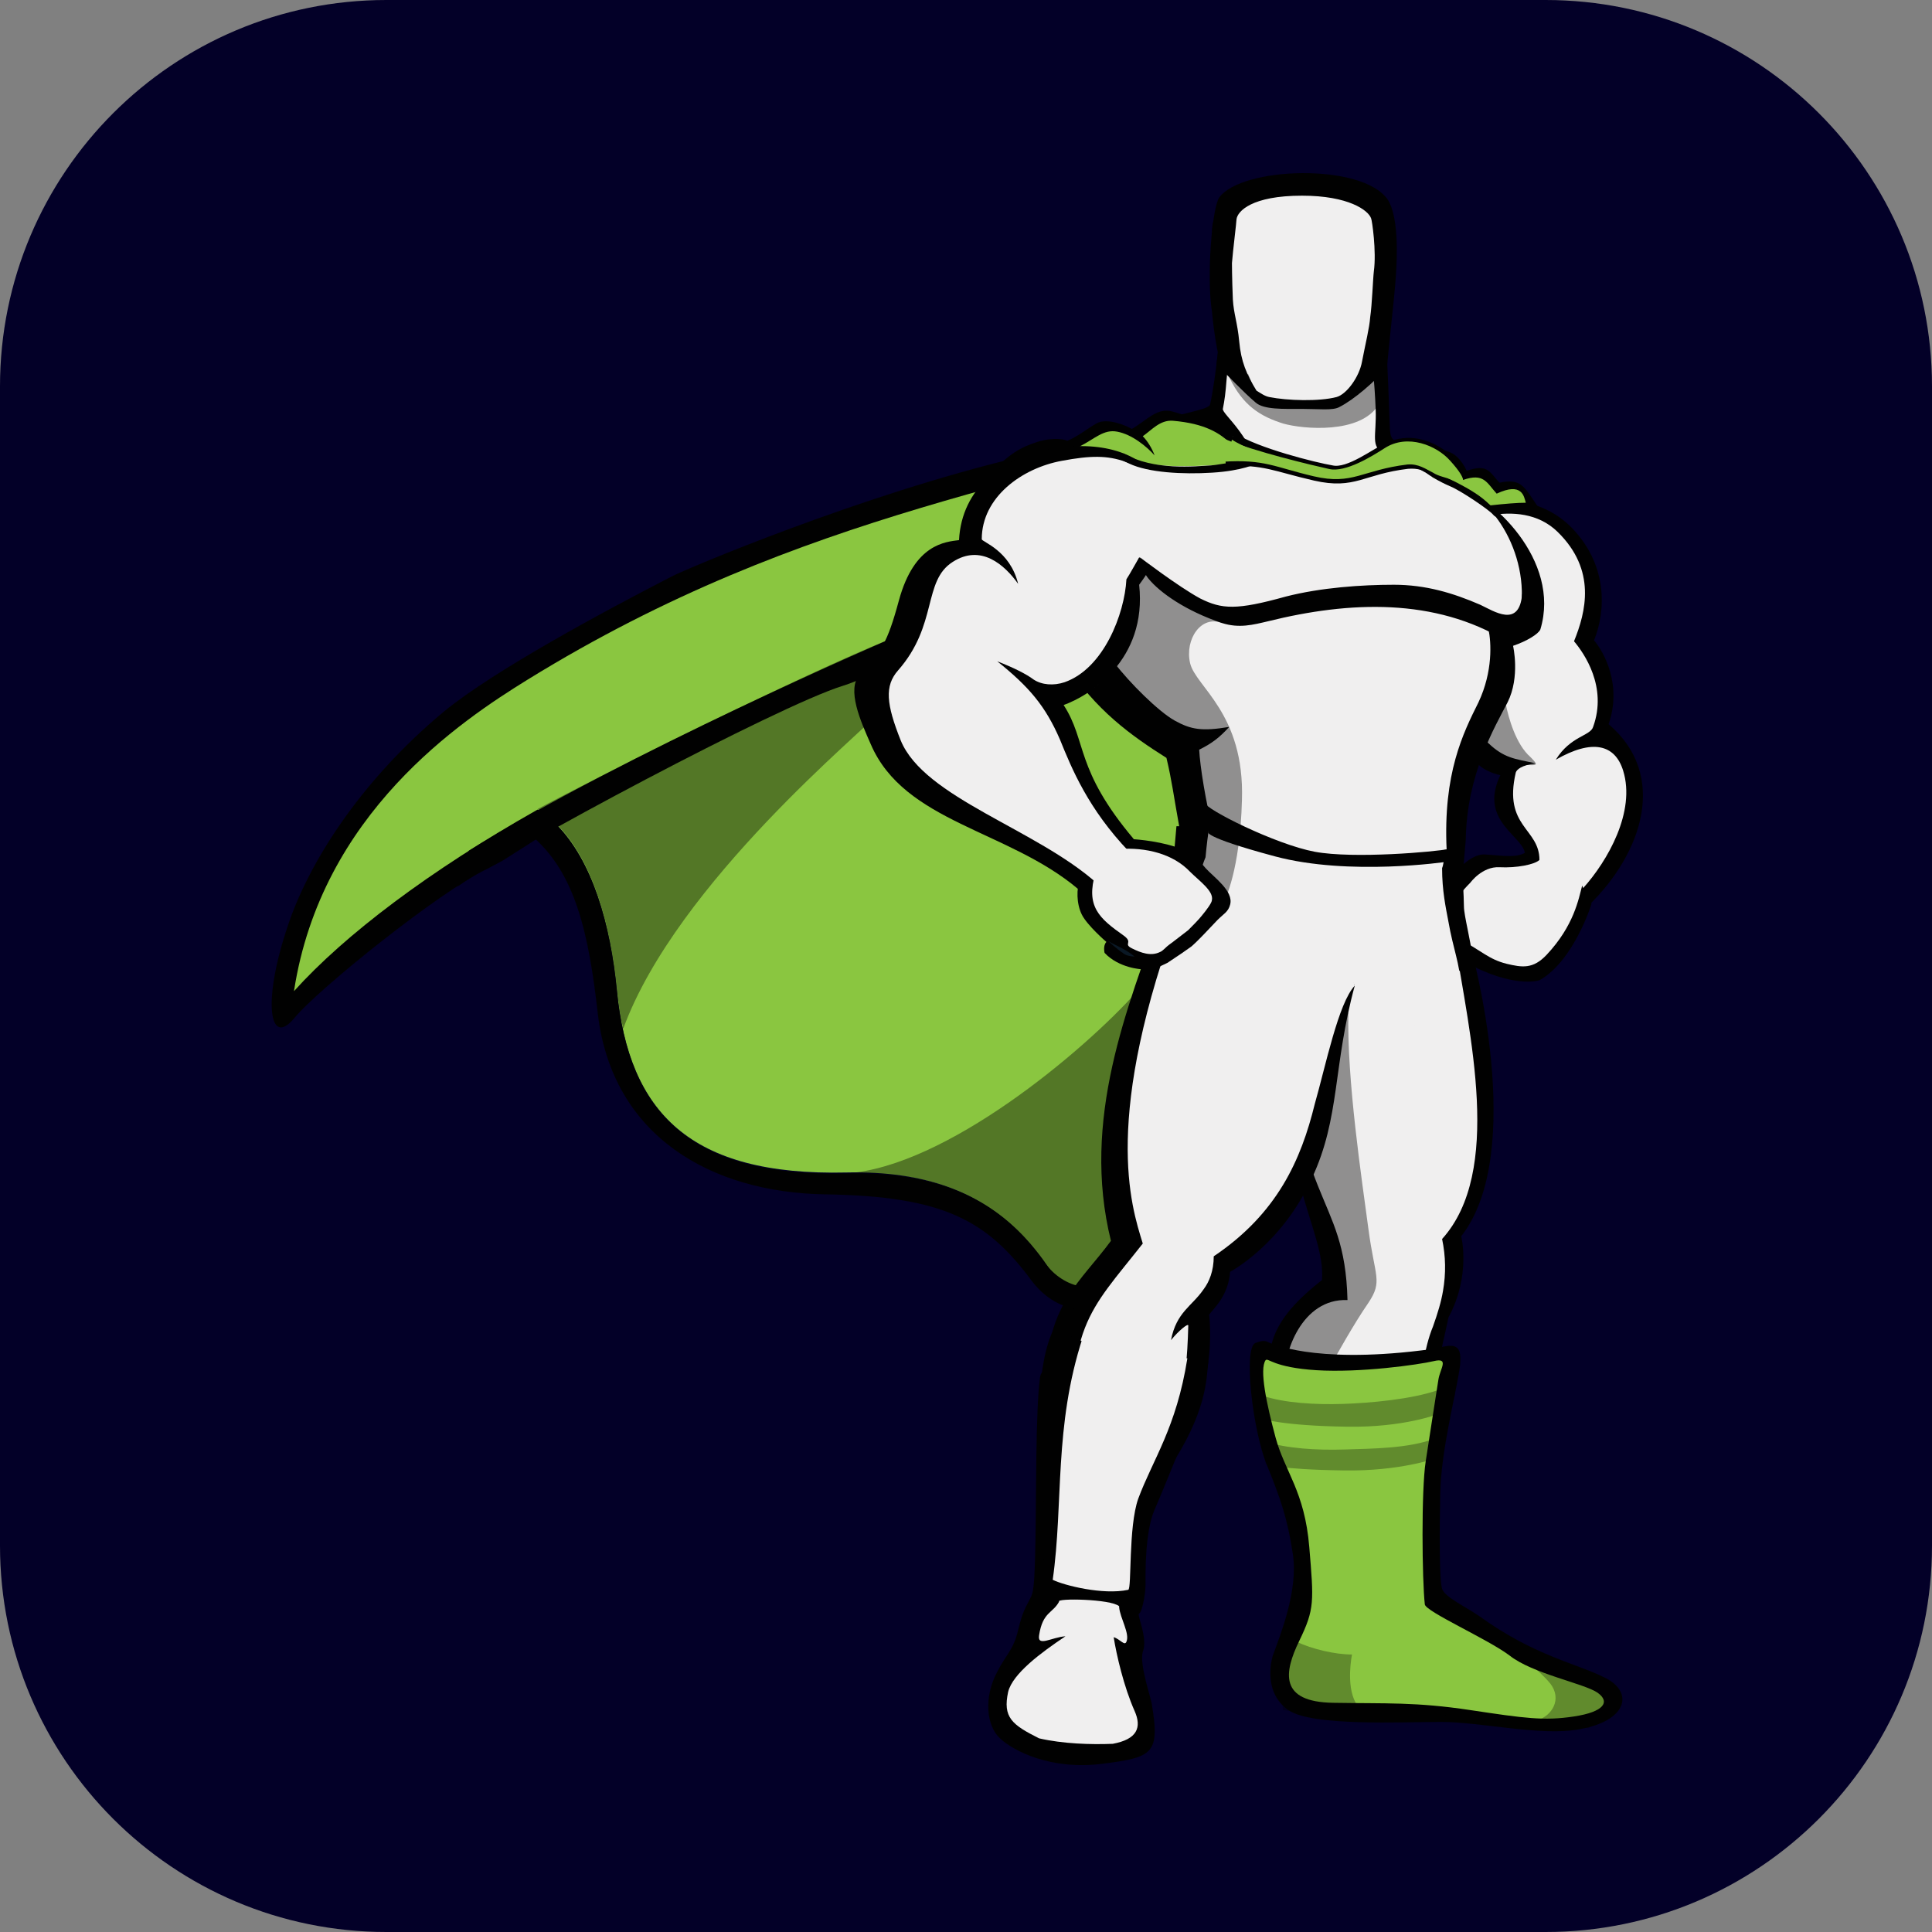 <svg xmlns="http://www.w3.org/2000/svg" xmlns:xlink="http://www.w3.org/1999/xlink" width="500" zoomAndPan="magnify" viewBox="0 0 375 375" height="500" preserveAspectRatio="xMidYMid meet" version="1.0"><rect x="0" y="0" width="375" height="375" fill="#808080" stroke="none"/><defs><clipPath id="2f0fb45bf0"><path d="M 75 0 L 300 0 C 341.422 0 375 33.578 375 75 L 375 300 C 375 341.422 341.422 375 300 375 L 75 375 C 33.578 375 0 341.422 0 300 L 0 75 C 0 33.578 33.578 0 75 0 Z M 75 0 " clip-rule="nonzero"/></clipPath></defs><g clip-path="url(#2f0fb45bf0)"><rect x="-37.5" width="450" fill="#030028" y="-37.5" height="450" fill-opacity="1"/></g><path fill="#010101" d="M 94.496 168.684 C 85.492 172.926 61.652 192.027 57.062 197.688 C 52.293 203.348 50.879 194.504 55.824 179.824 C 59.707 167.977 69.598 151.879 86.199 138.086 C 95.91 130.125 117.277 118.633 130.344 111.91 C 132.992 110.492 167.25 95.992 197.797 88.742 C 200.449 88.031 194.621 93.16 193.738 95.992 C 189.145 109.434 97.496 167.09 97.496 167.09 Z M 223.578 330.863 C 225.168 340.414 223.758 341.121 213.867 342.359 C 203.98 343.598 196.738 339.887 194.09 337.41 C 191.441 334.934 190.914 329.449 193.562 324.5 C 195.152 321.312 196.738 320.254 197.625 316.363 C 198.508 312.648 199.211 311.766 199.918 310.348 C 200.625 309.109 200.801 307.871 200.977 299.207 C 201.156 290.539 200.977 274.27 201.859 267.371 C 202.746 260.297 233.293 270.555 233.293 270.555 C 233.293 270.555 226.055 288.594 224.109 293.016 C 222.168 297.438 222.344 305.926 222.344 307.695 C 222.344 309.465 221.641 313 221.109 313.18 C 220.578 313.355 222.875 317.953 221.816 320.605 C 221.109 323.082 223.402 329.449 223.578 330.863 Z M 235.234 60.441 C 234.176 53.723 235.234 40.457 236.648 38.336 C 241.062 32.32 264.371 31.613 269.316 38.688 C 271.434 41.871 271.258 49.301 270.906 54.074 C 270.551 58.852 269.316 69.109 269.141 72.469 C 268.965 74.945 243.359 78.836 237.707 72.113 C 236.117 70.348 235.234 60.441 235.234 60.441 Z M 287.152 313.707 C 297.922 321.492 306.223 322.906 311.695 325.734 C 317.168 328.566 315.758 334.051 306.574 335.641 C 299.156 337.055 287.504 334.227 279.734 334.227 C 271.965 334.227 254.66 335.109 250.066 331.926 C 244.77 328.215 247.066 321.312 247.066 321.312 C 248.477 317.426 252.008 308.758 250.949 301.684 C 249.891 294.609 248.477 290.719 245.828 284.172 C 243.18 277.629 241.238 261.535 243.711 260.652 C 246.184 259.766 245.477 260.652 248.656 261.359 C 251.832 262.066 255.367 263.125 262.254 263.125 C 269.141 263.125 276.73 262.066 279.383 261.535 C 282.031 261.004 284.148 260.473 283.266 265.957 C 282.383 271.438 279.734 281.695 279.559 289.656 C 279.383 297.613 279.383 306.812 279.91 308.402 C 280.441 309.996 284.324 311.766 287.152 313.707 Z M 287.152 313.707 " fill-opacity="1" fill-rule="nonzero"/><path fill="#8ac640" d="M 249.363 78.129 C 229.938 94.93 192.324 99.527 136.523 121.105 C 122.223 126.59 84.078 143.039 74.898 160.191 C 105.801 142.332 117.277 166.914 119.75 192.207 C 122.043 215.906 133.875 228.285 164.25 227.578 C 195.504 226.871 205.039 245.086 213.691 266.488 C 230.469 184.602 257.309 168.684 274.613 154.711 C 311.344 124.82 266.137 72.113 249.363 78.129 Z M 249.363 78.129 " fill-opacity="1" fill-rule="nonzero"/><path fill="#8ac640" d="M 249.363 78.129 C 202.742 94.398 156.656 98.469 102.445 131.895 C 89.555 139.855 62.359 157.895 57.062 192.383 C 76.836 170.449 122.574 142.859 178.551 125.352 C 206.805 116.508 227.465 110.672 252.539 100.945 C 250.773 89.625 250.773 85.203 249.363 78.129 Z M 249.363 78.129 " fill-opacity="1" fill-rule="nonzero"/><path fill="#010101" d="M 308.871 175.051 C 308.871 175.051 305.516 186.547 298.805 190.262 C 298.805 190.262 293.859 192.027 283.973 186.547 C 281.148 184.953 279.027 179.473 279.203 177.703 C 279.383 173.457 282.031 171.512 282.031 171.512 C 282.031 171.512 284.855 166.738 288.211 166.914 C 291.566 167.09 297.219 167.621 298.984 166.027 C 300.57 164.262 309.223 169.211 308.871 175.051 Z M 236.824 63.801 C 236.824 63.801 236.117 72.824 234.883 78.48 C 234.707 79.543 229.41 80.074 225.523 81.668 C 232.938 102.891 277.617 102.711 283.441 92.277 C 280.617 90.332 274.969 87.324 272.32 86.266 C 269.668 85.203 269.848 85.379 269.668 80.43 C 269.492 75.477 269.141 66.277 268.785 63.801 C 268.434 61.328 241.062 61.328 236.824 63.801 Z M 236.824 63.801 " fill-opacity="1" fill-rule="nonzero"/><path fill="#f0efef" d="M 238.59 63.801 C 238.59 63.801 238.59 68.934 238.059 73.883 C 237.883 76.184 237.707 77.598 237.355 79.367 C 237.18 80.43 243.359 84.672 245.125 94.047 C 253.602 112.969 273.203 103.598 281.324 94.578 C 278.5 92.629 273.906 89.977 268.609 87.855 C 265.961 86.793 267.199 84.496 267.02 79.543 C 266.844 74.59 266.137 67.34 265.785 64.688 C 265.43 62.035 242.828 61.328 238.59 63.801 Z M 238.59 63.801 " fill-opacity="1" fill-rule="nonzero"/><path fill="#010101" d="M 236.824 63.801 C 236.824 63.801 236.648 66.988 236.117 70.699 C 238.414 73 241.414 76.184 243.711 78.129 C 245.301 79.543 249.184 79.367 252.719 79.367 C 255.895 79.367 258.723 79.719 259.957 79.012 C 262.785 77.598 266.844 74.062 269.141 71.406 C 268.965 68.227 268.789 65.219 268.613 63.801 C 268.434 61.328 241.062 61.328 236.824 63.801 Z M 236.824 63.801 " fill-opacity="1" fill-rule="nonzero"/><path fill="#010101" d="M 252.895 77.242 C 250.773 77.242 248.301 77.066 246.359 76.715 C 245.477 76.539 244.594 76.008 243.887 75.652 C 242.652 74.77 241.414 73.707 240.004 72.645 C 237.176 70.523 237 69.285 237 68.754 C 238.238 57.613 236.648 48.238 236.648 48.238 C 236.648 48.238 235.41 43.465 242.121 42.227 C 248.832 40.988 252.895 40.812 252.895 40.812 C 252.895 40.812 257.133 40.812 263.664 42.227 C 270.375 43.465 269.137 48.238 269.137 48.238 C 269.137 48.238 267.551 57.613 268.785 68.754 C 268.785 69.285 268.609 70.523 265.785 72.645 C 263.312 74.414 261.367 76.359 259.426 76.715 C 257.484 77.066 255.012 77.242 252.895 77.242 Z M 252.895 77.242 " fill-opacity="1" fill-rule="nonzero"/><path fill="#010101" d="M 252.895 36.211 C 241.238 36.211 238.941 39.395 235.586 42.934 C 234.883 43.816 235.41 49.125 236.648 60.441 L 238.238 60.441 C 238.238 60.441 237.176 57.258 237.355 53.543 C 237.531 49.832 238.238 50.008 237.707 49.125 C 237 48.062 235.586 46.293 238.766 44.523 C 241.945 42.754 246.891 45.938 252.895 46.117 C 258.898 45.938 264.02 42.754 267.195 44.523 C 270.375 46.293 268.961 48.062 268.258 49.125 C 267.551 50.184 268.434 49.828 268.609 53.543 C 268.785 57.258 267.727 60.441 267.727 60.441 L 269.316 60.441 C 270.375 49.125 271.082 44.172 270.551 43.285 C 267.551 39.395 264.547 36.387 252.895 36.211 Z M 308.871 175.578 C 308.871 175.578 305.516 186.367 298.98 190.082 C 297.57 189.375 297.746 188.312 296.508 186.723 C 296.156 186.191 294.918 185.836 294.391 185.309 C 293.859 184.777 294.039 183.891 293.156 183.184 C 292.449 182.477 291.918 183.008 291.211 182.477 C 290.508 181.77 290.328 180.887 289.801 180.355 C 289.445 180.004 288.035 179.824 287.68 179.473 C 286.797 178.586 279.027 176.996 279.383 175.227 C 280.086 172.574 281.5 170.629 281.5 170.629 C 281.5 170.629 284.855 165.676 288.211 165.852 C 291.566 166.027 294.742 166.738 296.508 165.145 C 298.453 163.375 309.402 169.922 308.871 175.578 Z M 308.871 175.578 " fill-opacity="1" fill-rule="nonzero"/><path fill="#010101" d="M 285.914 97.406 C 285.914 97.406 297.039 94.754 304.633 102.004 C 312.227 109.434 311.695 118.629 309.402 124.289 C 311.344 126.59 314.875 132.957 312.227 140.562 C 323.879 150.465 318.758 165.676 308.34 175.758 C 308.34 175.758 305.867 166.559 295.98 166.027 C 296.332 162.492 286.797 159.66 291.211 150.465 C 284.504 148.875 284.68 144.273 283.621 138.617 C 282.738 132.957 285.914 97.406 285.914 97.406 Z M 285.914 97.406 " fill-opacity="1" fill-rule="nonzero"/><path fill="#f0efef" d="M 281.852 102.359 C 281.852 102.359 294.742 95.816 302.336 103.242 C 309.93 110.672 307.809 118.809 305.516 124.469 C 307.457 126.766 312.047 133.312 309.223 141.09 C 308.695 142.859 304.809 142.859 301.984 147.457 C 309.047 143.391 313.461 144.453 315.051 149.578 C 317.523 157.539 312.047 167.09 307.281 172.395 C 307.281 172.219 307.105 172.043 307.105 171.863 C 306.398 174.52 305.516 179.648 300.219 185.305 C 297.566 188.137 295.449 187.781 292.445 187.074 C 288.918 186.191 287.68 184.598 282.734 181.945 C 279.91 180.355 281.5 178.41 281.5 176.816 C 281.5 176.465 281.852 175.934 282.383 175.227 C 282.734 174.34 283.797 172.926 285.383 171.336 C 285.383 171.336 287.68 168.152 291.035 168.328 C 294.391 168.504 297.922 167.797 298.805 166.914 C 298.805 160.723 291.742 160.547 294.215 149.934 C 294.391 149.402 295.273 148.52 298.098 148.164 C 293.859 147.281 291.918 147.105 288.918 144.273 C 286.797 142.328 285.207 139.852 284.676 136.672 C 283.617 131.188 281.852 102.359 281.852 102.359 Z M 281.852 102.359 " fill-opacity="1" fill-rule="nonzero"/><path fill="#010101" d="M 244.594 91.219 C 243.535 89.801 238.059 82.727 227.641 79.898 C 224.641 79.012 222.699 81.488 219.695 83.258 C 218.812 82.727 214.93 80.957 212.809 82.195 C 210.691 83.434 209.277 84.672 207.16 85.555 C 206.098 85.027 203.273 85.027 200.977 85.91 C 198.684 86.617 195.148 88.211 191.797 92.809 C 189.676 100.414 229.23 94.754 229.23 94.754 Z M 244.594 91.219 " fill-opacity="1" fill-rule="nonzero"/><path fill="#8ac640" d="M 244.949 91.219 C 239.297 89.27 240.18 82.727 227.641 81.668 C 225.168 81.488 223.578 83.434 221.812 84.672 C 222.699 85.559 223.578 86.973 224.109 88.387 C 222.52 86.617 219.695 84.316 216.867 83.789 C 214.219 83.258 212.453 85.203 209.629 86.617 C 210.156 87.148 210.688 88.031 211.395 89.094 C 208.922 87.504 207.156 86.973 203.801 88.211 C 201.504 88.918 197.09 90.863 193.734 95.637 C 191.617 103.242 229.406 94.754 229.406 94.754 Z M 244.949 91.219 " fill-opacity="1" fill-rule="nonzero"/><path fill="#010101" d="M 278.145 94.047 C 278.145 94.047 278.145 92.102 277.969 90.332 C 277.969 89.98 276.555 89.094 276.555 88.742 L 276.203 88.387 C 276.203 88.387 279.027 86.797 281.148 87.68 C 283.441 88.387 284.68 91.395 284.68 91.395 C 288.738 89.98 289.094 91.57 291.035 93.691 C 295.273 92.809 295.805 94.398 298.453 98.293 C 298.453 98.293 295.273 97.762 289.094 98.82 C 283.09 99.707 278.145 93.871 278.145 94.047 Z M 278.145 94.047 " fill-opacity="1" fill-rule="nonzero"/><path fill="#8ac640" d="M 277.438 93.16 C 277.438 93.16 278.496 92.277 278.145 92.102 C 280.086 91.039 282.734 89.801 283.973 93.16 C 288.035 91.746 288.562 93.691 290.504 95.816 C 295.449 93.516 295.801 96.344 296.156 97.582 C 294.566 97.582 292.273 97.762 289.094 98.113 C 283.09 99 277.262 92.984 277.438 93.16 Z M 277.438 93.16 " fill-opacity="1" fill-rule="nonzero"/><path fill="#010101" d="M 217.398 88.742 C 217.398 88.742 227.465 92.277 235.941 91.746 C 244.418 91.039 258.898 90.332 266.668 94.93 C 266.668 94.93 274.613 92.102 282.031 94.047 C 289.449 95.992 303.043 108.727 298.984 122.168 C 298.629 123.051 296.332 124.465 293.684 125.352 C 293.684 125.352 295.098 131.363 292.625 136.316 C 290.152 141.09 284.68 150.289 284.504 163.023 C 284.328 165.145 283.973 169.566 283.621 171.688 C 269.848 171.16 248.656 166.027 227.82 166.383 C 227.996 164.086 228.172 162.668 228.348 160.371 L 228.879 160.371 C 227.816 154.531 227.465 151.527 226.406 147.105 C 219.695 142.859 212.633 137.91 206.629 128.535 C 200.801 119.16 217.398 88.742 217.398 88.742 Z M 285.562 184.246 C 285.562 184.246 296.512 223.512 283.621 239.957 C 283.621 239.957 285.562 247.562 281.148 255.699 C 280.441 259.234 279.559 262.418 279.027 265.957 C 276.734 280.637 272.848 286.824 271.789 310.348 L 261.191 310.172 C 261.191 310.172 259.957 293.195 256.246 284.172 C 254.129 279.047 245.828 272.148 246.184 265.25 C 246.535 259.945 247.598 255.523 256.602 248.445 C 257.309 238.191 247.066 228.461 248.656 190.258 Z M 285.562 184.246 " fill-opacity="1" fill-rule="nonzero"/><path fill="#f0efef" d="M 282.383 182.652 C 285.211 200.695 291.742 227.398 279.91 240.488 C 280.617 243.836 280.676 247.195 280.086 250.566 C 279.734 252.691 279.027 254.988 278.145 257.465 C 276.379 261.711 275.672 267.902 275.145 271.613 C 272.848 286.293 272.848 287.004 271.789 310.523 L 261.191 310.348 C 261.191 310.348 259.957 293.367 256.246 284.352 C 254.129 279.219 249.715 274.801 249.363 267.902 C 249.008 262.598 252.719 251.984 261.547 252.34 C 261.016 230.938 251.129 235.184 248.48 190.613 Z M 217.398 88.742 C 217.398 88.742 221.285 89.98 225.523 90.332 C 229.762 90.684 234.352 90.332 238.414 90.156 C 246.891 89.449 258.898 88.562 266.844 93.16 C 266.844 93.16 271.258 91.746 276.027 92.102 C 278.145 92.277 280.266 94.047 282.738 94.754 C 290.508 96.699 297.922 109.609 294.566 121.281 C 294.215 122.168 291.742 121.281 288.918 122.168 C 289.445 124.645 289.801 130.305 286.973 136.316 C 283.973 142.332 280.086 150.113 280.793 164.969 C 262.25 164.086 253.953 162.848 235.586 161.961 C 233.996 155.418 232.938 148.875 232.762 145.516 C 235.234 144.277 236.645 143.215 238.59 141.094 C 233.293 141.977 231.172 141.621 227.992 139.855 C 224.816 138.086 219.164 132.426 216.34 128.711 C 215.984 128.359 214.043 134.195 209.629 134.371 C 208.039 132.074 214.75 125.527 213.516 123.051 C 209.102 114.031 217.398 88.742 217.398 88.742 Z M 217.398 88.742 " fill-opacity="1" fill-rule="nonzero"/><path fill="#010101" d="M 283.797 167.973 C 283.797 167.973 284.148 174.34 284.148 175.934 C 284.148 177.703 285.562 183.008 285.738 185.484 C 283.797 188.844 275.32 196.449 259.957 199.277 C 244.77 202.461 224.641 178.586 224.641 178.586 C 225.168 176.289 226.934 169.566 228.172 166.027 C 228.348 165.676 228.699 164.789 228.699 164.438 C 230.289 162.137 283.797 167.973 283.797 167.973 Z M 283.797 167.973 " fill-opacity="1" fill-rule="nonzero"/><path fill="#f0efef" d="M 279.91 168.504 C 279.91 172.926 280.617 176.109 281.148 178.941 C 282.031 184.07 283.441 187.43 283.441 190.789 C 283.441 201.047 270.023 199.277 258.719 199.633 C 243.535 202.816 230.645 178.941 230.645 178.941 C 231.703 174.871 232.41 170.273 233.996 166.383 C 234.176 164.262 234.527 161.609 234.703 160.371 C 256.246 160.371 271.434 161.609 280.262 162.492 C 280.617 164.438 280.266 167.797 279.91 168.504 Z M 279.91 168.504 " fill-opacity="1" fill-rule="nonzero"/><path fill="#010101" d="M 262.957 191.32 C 262.957 191.32 253.598 170.449 225.523 176.641 C 218.812 195.566 209.805 217.32 215.633 240.844 C 209.805 248.801 203.098 253.223 203.098 267.902 C 203.098 282.582 203.801 285.059 203.801 285.059 L 224.461 286.121 C 224.461 286.121 231.172 277.453 233.82 268.082 C 234.527 265.426 235.234 260.652 234.703 255.168 C 235.41 254.109 238.414 251.633 238.766 246.855 C 238.766 246.855 248.832 241.551 254.66 228.641 C 260.133 216.965 258.719 206.883 262.957 191.32 Z M 262.957 191.32 " fill-opacity="1" fill-rule="nonzero"/><path fill="#f0efef" d="M 262.957 191.32 C 262.43 189.375 255.367 170.273 229.23 175.934 C 213.867 216.965 219.52 233.945 221.812 241.371 C 211.395 254.637 206.629 257.465 208.746 284.352 L 222.52 284.352 C 228.879 274.27 230.289 270.555 230.645 257.289 C 230.645 256.758 228.703 258.352 227.289 260.121 C 228.348 254.637 231.352 253.574 233.645 250.215 C 234.707 248.801 235.586 246.68 235.586 243.848 C 247.949 235.535 252.539 225.102 255.188 214.312 C 257.309 206.883 259.781 194.68 262.957 191.32 Z M 262.957 191.32 " fill-opacity="1" fill-rule="nonzero"/><path fill="#010101" d="M 219.344 162.848 C 219.344 162.848 224.109 163.023 228.348 164.438 C 232.41 165.852 232.41 166.734 234 168.504 C 235.59 170.273 239.473 172.926 238.77 175.578 C 238.414 176.996 237.531 177.348 236.297 178.586 C 235.766 179.117 231.879 183.363 230.996 183.891 C 230.469 184.246 229.762 184.777 229.23 185.129 L 226.582 186.898 C 224.816 187.785 223.582 188.312 221.641 188.137 C 221.641 188.137 217.223 187.961 214.398 184.953 C 214.398 184.953 214.047 183.539 214.75 182.832 C 214.75 182.832 211.043 179.648 209.984 177.527 C 208.922 175.402 208.922 172.398 209.629 170.805 C 209.984 169.211 216.871 164.789 219.344 162.848 Z M 223.758 334.934 L 223.227 339.355 C 223.227 339.355 221.641 341.301 209.809 341.125 C 197.801 340.945 194.621 337.234 193.562 335.289 L 192.855 330.688 C 192.855 330.688 195.152 327.328 195.684 327.328 C 199.566 327.684 212.812 332.988 221.992 334.402 C 222.875 334.402 223.051 334.754 223.758 334.934 Z M 249.363 325.914 C 249.363 327.859 249.184 327.859 249.184 329.805 C 251.305 331.395 256.602 332.281 266.668 332.102 C 281.324 331.75 294.922 336.523 311.52 333.695 L 311.695 330.512 L 310.105 330.336 L 251.305 325.559 Z M 249.363 325.914 " fill-opacity="1" fill-rule="nonzero"/><path fill="#010101" d="M 262.254 332.102 L 266.668 332.102 C 276.203 331.75 285.211 333.871 294.922 334.402 C 300.043 334.227 306.398 332.988 305.867 329.273 L 255.719 325.027 C 252.719 328.387 255.012 331.219 262.254 332.102 Z M 204.688 257.645 C 206.273 258.707 217.047 265.074 234.527 264.188 C 234.176 267.547 234.352 274.094 226.582 285.59 C 222.699 291.246 219.34 301.152 218.637 313.711 C 218.812 316.539 220.402 319.016 218.281 322.73 C 218.988 325.027 221.812 329.625 223.227 332.457 C 224.641 335.289 225.348 338.469 215.984 338.648 C 206.449 338.824 191.086 337.762 193.207 330.336 C 194.27 326.445 197.27 322.375 197.621 320.785 C 197.977 319.191 197.977 314.418 200.977 311.234 C 203.625 302.391 202.742 293.902 202.215 285.941 C 201.332 277.629 201.152 264.363 204.688 257.645 Z M 221.109 113.5 C 233.645 96.699 223.051 83.258 202.922 87.324 C 194.797 88.918 186.676 94.578 186.145 104.836 C 183.496 105.188 177.492 105.543 174.488 116.508 C 172.195 124.996 170.961 126.59 166.898 130.832 C 164.25 133.84 167.074 140.031 169.016 144.453 C 175.551 159.66 195.68 161.078 209.277 172.574 C 213.867 171.336 218.637 166.207 220.047 162.848 C 208.57 149.227 211.043 143.922 206.449 136.848 C 211.395 135.078 222.699 128.18 221.109 113.5 Z M 221.109 113.5 " fill-opacity="1" fill-rule="nonzero"/><path fill="#f0efef" d="M 218.637 112.441 C 219.34 111.379 220.578 109.078 221.109 108.195 C 221.285 108.02 223.227 111.379 223.402 111.203 C 228.172 103.418 229.406 92.102 223.934 91.039 C 222.695 90.863 220.402 90.332 218.457 89.625 C 214.93 88.387 211.75 88.387 206.098 89.445 C 198.328 90.863 190.559 96.52 190.559 104.656 C 190.559 105.188 196.031 106.781 197.621 113.324 C 194.973 109.609 190.383 105.543 184.906 109.078 C 179.078 112.793 182.082 121.281 174.312 130.125 C 171.664 133.133 172.016 136.668 174.84 143.742 C 179.434 154.887 201.152 160.898 212.984 171.512 C 215.809 170.273 217.75 167.441 219.164 165.32 C 211.219 157.008 208.039 149.227 205.746 143.566 C 202.918 137.023 199.738 133.309 193.559 128.355 C 196.738 129.594 199.211 130.832 200.621 131.895 C 202.211 132.953 204.508 133.129 206.625 132.422 C 214.223 129.773 218.281 119.16 218.637 112.441 Z M 218.637 112.441 " fill-opacity="1" fill-rule="nonzero"/><path fill="#010101" d="M 295.449 115.27 C 294.922 121.992 289.977 118.629 287.328 117.391 C 282.031 115.094 276.73 113.5 270.551 113.5 C 264.371 113.5 256.426 114.031 249.539 115.801 C 240.004 118.453 237.176 118.277 232.938 116.152 C 228.703 113.855 221.285 108.195 221.285 108.195 C 221.285 108.195 221.109 109.965 222.875 112.262 C 225.168 115.094 230.293 118.629 237.18 120.93 C 240.531 121.992 243.184 121.281 246.184 120.574 C 261.902 116.684 278.5 115.977 292.449 124.465 C 293.156 124.82 295.629 123.758 296.688 122.168 C 298.098 119.867 295.449 115.27 295.449 115.27 Z M 295.449 115.27 " fill-opacity="1" fill-rule="nonzero"/><path fill="#0a1825" d="M 215.105 182.652 C 216.516 183.539 218.281 184.07 220.227 185.66 C 220.227 185.66 218.637 185.66 217.93 184.953 C 217.047 184.422 215.281 182.832 215.105 182.652 Z M 215.105 182.652 " fill-opacity="1" fill-rule="nonzero"/><path fill="#f0efef" d="M 266.137 42.402 C 265.609 40.812 261.723 37.98 252.719 37.98 C 243.004 37.98 240.18 40.988 240.004 42.578 C 240.004 43.109 239.297 48.77 239.121 51.066 C 239.121 51.066 239.121 53.898 239.297 58.141 C 239.473 60.973 240.18 62.562 240.531 66.277 C 240.887 70.168 241.945 72.645 243.887 75.828 C 244.77 76.359 245.477 76.891 246.359 77.066 C 249.891 77.773 256.07 77.949 259.426 77.066 C 261.367 76.535 263.84 73.176 264.371 70.168 C 265.078 66.457 265.785 63.801 265.961 61.504 C 266.312 59.203 266.488 54.074 266.664 52.66 C 267.195 48.77 266.312 42.754 266.137 42.402 Z M 266.137 42.402 " fill-opacity="1" fill-rule="nonzero"/><path fill="#010101" d="M 247.598 261.004 C 247.598 261.004 256.957 265.074 280.09 261.535 C 280.09 261.535 273.555 294.43 276.559 310.879 C 276.559 310.879 279.559 315.125 301.809 323.258 C 301.809 323.258 311.695 325.734 311.344 330.688 C 311.344 330.688 311.695 331.75 299.691 331.395 C 287.684 331.043 276.379 328.918 268.434 328.918 C 260.488 328.918 252.012 329.273 250.598 326.973 C 249.012 324.852 250.953 319.367 253.246 316.184 C 255.723 312.824 255.012 310.348 254.836 304.336 C 254.305 288.594 242.297 272.324 247.598 261.004 Z M 247.598 261.004 " fill-opacity="1" fill-rule="nonzero"/><path fill="#8ac640" d="M 245.652 264.012 C 244.418 265.781 245.828 272.5 247.594 279.043 C 249.359 285.59 253.246 289.48 254.129 300.266 C 255.012 310.879 255.188 312.293 252.188 318.484 C 249.184 324.672 248.301 330.332 258.719 330.512 C 269.137 330.688 274.789 330.332 285.383 331.926 C 295.98 333.516 299.688 334.047 305.516 333.164 C 311.344 332.281 312.578 330.332 310.105 328.566 C 307.633 326.797 297.391 324.852 292.977 321.312 C 288.738 318.129 276.73 312.824 276.555 311.41 C 276.027 306.633 275.848 289.301 276.73 283.641 C 277.617 277.98 278.852 269.848 279.203 267.723 C 279.559 265.602 281.324 263.48 278.32 264.188 C 275.32 264.895 264.02 266.484 255.543 265.957 C 247.066 265.426 246.184 263.48 245.652 264.012 Z M 245.652 264.012 " fill-opacity="1" fill-rule="nonzero"/><path fill="#010101" d="M 251.656 318.66 C 254.66 320.078 259.074 321.137 262.43 321.137 C 262.43 321.137 261.191 326.977 263.137 330.512 C 265.078 334.051 249.008 331.926 249.008 331.926 L 248.301 319.371 Z M 298.453 333.871 C 301.277 332.988 303.219 329.805 300.926 326.797 C 298.453 323.789 296.332 323.262 299.512 323.086 C 302.691 322.906 314.344 329.98 314.344 329.98 L 308.34 335.465 Z M 245.125 270.91 C 249.184 272.324 255.367 272.676 260.664 272.5 C 265.961 272.324 273.906 271.613 279.027 269.848 C 284.148 268.078 282.031 271.793 282.031 271.793 L 279.203 274.445 C 279.203 274.445 272.496 277.098 261.547 276.922 C 248.656 276.746 244.77 275.332 244.77 275.332 Z M 245.477 279.754 C 249.539 281.168 255.719 281.52 261.016 281.344 C 266.312 281.168 273.379 281.168 278.496 279.223 C 280.617 278.516 279.383 281.52 279.383 281.52 L 278.496 283.113 C 278.496 283.113 271.609 285.59 260.84 285.41 C 247.949 285.234 245.652 284.172 245.652 284.172 Z M 245.477 279.754 " fill-opacity="0.3" fill-rule="nonzero"/><path fill="#010101" d="M 233.82 155.773 C 233.82 157.012 247.598 163.906 255.188 165.324 C 262.781 166.738 278.676 165.324 281.148 164.793 L 280.793 167.27 C 280.793 167.27 261.898 170.098 247.418 166.207 C 232.938 162.316 234.527 161.43 234.527 161.43 Z M 233.82 155.773 " fill-opacity="1" fill-rule="nonzero"/><path fill="#f0efef" d="M 204.332 306.637 C 206.449 307.695 214.043 309.641 218.988 308.582 C 219.695 308.402 218.988 296.375 220.93 290.895 C 223.758 283.289 228.348 277.098 230.465 263.656 C 223.051 262.949 214.574 261.004 210.16 259.59 C 204.508 276.922 206.453 291.777 204.332 306.637 Z M 216.164 317.777 C 217.398 318.133 218.281 319.547 218.637 318.664 C 219.344 317.07 217.398 314.062 217.223 311.941 L 217.223 311.766 C 215.633 310.352 204.863 310.172 205.57 310.879 C 204.332 313.18 202.391 312.824 201.684 317.426 C 201.332 319.723 204.156 317.777 206.805 317.602 C 202.039 320.785 196.562 324.852 195.68 328.391 C 194.621 333.34 196.387 334.758 201.684 337.41 C 206.277 338.473 211.75 338.648 215.988 338.473 C 220.758 337.586 221.641 335.289 220.227 332.105 C 218.105 327.328 216.695 321.137 216.164 317.777 Z M 216.164 317.777 " fill-opacity="1" fill-rule="nonzero"/><path fill="#010101" d="M 218.105 88.031 C 223.934 91.395 232.059 90.508 235.059 90.332 C 235.766 90.332 242.828 89.094 243.18 89.27 C 243.887 89.445 243.887 89.977 243.887 89.977 C 243.887 89.977 241.238 91.391 235.234 91.746 C 229.586 92.098 222.875 91.746 219.168 89.977 C 214.75 88.031 218.105 88.031 218.105 88.031 Z M 278.145 91.395 C 279.203 92.102 286.09 94.754 289.094 97.938 C 291.742 100.766 290.328 100.59 289.801 99.883 C 289.094 98.996 283.617 95.285 281.5 94.398 C 279.383 93.516 276.73 91.922 276.73 91.57 C 276.73 91.219 278.145 91.395 278.145 91.395 Z M 278.145 91.395 " fill-opacity="1" fill-rule="nonzero"/><path fill="#f0efef" d="M 217.223 164.789 C 222.344 164.438 227.641 165.676 230.996 169.211 C 232.762 170.98 235.586 172.926 235.234 174.695 C 235.234 175.227 234.176 176.641 233.293 177.703 C 232.762 178.41 231.176 180 230.645 180.531 C 229.938 181.062 227.465 183.008 226.938 183.363 C 226.406 183.715 225.699 184.602 225.168 184.777 C 223.406 185.66 221.461 184.953 219.695 184.07 C 217.93 183.184 220.051 183.008 218.105 181.594 C 213.34 178.234 210.691 175.934 212.633 169.391 C 212.809 168.152 214.75 166.734 217.223 164.789 Z M 217.223 164.789 " fill-opacity="1" fill-rule="nonzero"/><path fill="#010101" d="M 172.195 124.289 C 156.301 130.656 115.863 150.82 104.387 157.012 C 113.922 163.023 118.336 177.527 119.75 192.207 C 119.926 193.621 120.102 194.859 120.277 196.273 C 120.453 197.512 120.633 198.395 120.809 198.926 C 120.809 199.105 120.809 199.457 120.984 199.633 C 131.402 171.16 168.66 141.094 170.074 138.793 C 170.781 137.73 169.191 133.133 171.664 128.711 C 174.844 123.051 181.023 120.574 172.195 124.289 Z M 209.984 257.82 C 218.105 241.551 218.281 225.984 218.105 207.77 C 218.105 200.164 223.578 189.375 220.754 192.383 C 210.16 204.23 183.496 226.516 164.25 227.754 C 191.266 226.871 201.859 240.488 209.984 257.82 Z M 209.984 257.82 " fill-opacity="0.4" fill-rule="nonzero"/><path fill="#010101" d="M 88.848 172.043 C 98.91 164.789 151.004 137.023 163.543 133.133 C 176.078 129.066 172.195 124.289 172.195 124.289 C 172.195 124.289 121.336 146.219 90.965 165.145 " fill-opacity="1" fill-rule="nonzero"/><path fill="#010101" d="M 237.176 120.93 C 233.117 119.336 229.938 124.113 230.996 128.711 C 232.059 133.312 241.594 138.438 241.062 155.242 C 240.707 169.035 237.707 174.695 237.707 174.695 L 230.996 166.207 C 230.996 166.207 229.938 147.105 227.641 144.277 C 225.348 141.445 218.105 136.316 215.281 133.664 C 212.457 131.012 218.457 127.473 218.105 122.52 C 217.754 117.746 221.109 108.195 221.109 108.195 Z M 261.723 196.273 C 261.371 209.535 264.371 229.168 265.609 238.543 C 266.844 247.918 268.434 248.625 265.609 252.871 C 262.781 256.938 259.074 263.656 259.074 263.656 L 246.891 262.598 C 246.891 262.598 256.602 250.215 257.129 247.918 C 257.66 245.617 252.188 228.109 252.188 228.109 Z M 238.238 72.469 C 240.711 77.949 243.711 80.426 248.477 82.02 C 251.305 83.082 262.43 84.496 266.844 79.543 C 268.785 77.242 267.551 71.055 267.551 71.055 L 257.484 79.188 L 243.887 76.715 L 242.297 72.645 Z M 238.238 72.469 " fill-opacity="0.4" fill-rule="nonzero"/><path stroke-linecap="butt" transform="matrix(0.867, 0, 0, 0.868, 52.734, 33.602)" fill-opacity="1" fill="#8ac640" fill-rule="nonzero" stroke-linejoin="round" d="M 215.196 58.815 C 220.491 62.279 233.733 65.536 237.396 66.148 C 241.064 66.963 246.971 62.279 249.823 61.056 C 252.878 59.63 258.172 58.815 264.282 64.317 C 264.895 64.929 262.858 67.574 262.858 67.574 C 262.656 67.372 261.43 67.372 259.804 66.558 C 258.172 65.743 256.749 65.132 254.302 65.334 C 244.119 66.558 242.488 70.017 233.526 67.979 C 224.564 65.941 222.324 64.313 213.565 64.722 " stroke="#010101" stroke-width="1.586" stroke-opacity="1" stroke-miterlimit="10"/><path fill="#8ac640" d="M 237.707 85.203 C 243.535 87.68 254.836 90.332 258.016 91.039 C 261.191 91.746 266.312 88.562 268.785 86.973 C 273.199 84.141 278.852 86.441 281.5 89.449 C 283.266 91.395 283.973 92.633 283.973 93.16 C 283.973 93.867 281.855 93.16 281.855 93.16 C 280.617 92.633 279.203 92.453 278.145 91.746 C 276.734 91.039 275.32 89.98 273.203 90.156 C 264.371 91.219 262.605 94.223 255.012 92.453 C 247.422 90.684 245.477 89.094 237.355 89.625 " fill-opacity="1" fill-rule="nonzero"/><path fill="#010101" d="M 210.336 250.391 C 209.984 250.039 210.688 249.684 210.336 249.684 C 208.043 249.684 204.863 247.918 203.098 245.441 C 195.504 234.477 184.379 227.223 164.246 227.754 C 134.051 228.461 122.043 216.082 119.746 192.383 C 118.512 179.473 114.98 166.914 107.738 159.84 L 103.5 162.492 C 111.625 169.566 114.273 181.062 116.039 196.805 C 118.863 220.504 137.934 231.469 160.188 231.824 C 183.316 232.176 191.617 236.953 200.27 248.625 C 203.094 252.34 206.273 253.578 208.746 254.109 Z M 210.336 250.391 " fill-opacity="1" fill-rule="nonzero"/><path fill="#010101" d="M 292.273 136.672 C 292.801 139.324 294.215 144.453 297.039 146.926 C 298.277 148.164 298.453 148.52 297.395 148.52 C 296.332 148.52 288.562 148.164 288.562 148.164 L 286.445 144.453 Z M 292.273 136.672 " fill-opacity="0.4" fill-rule="nonzero"/></svg>